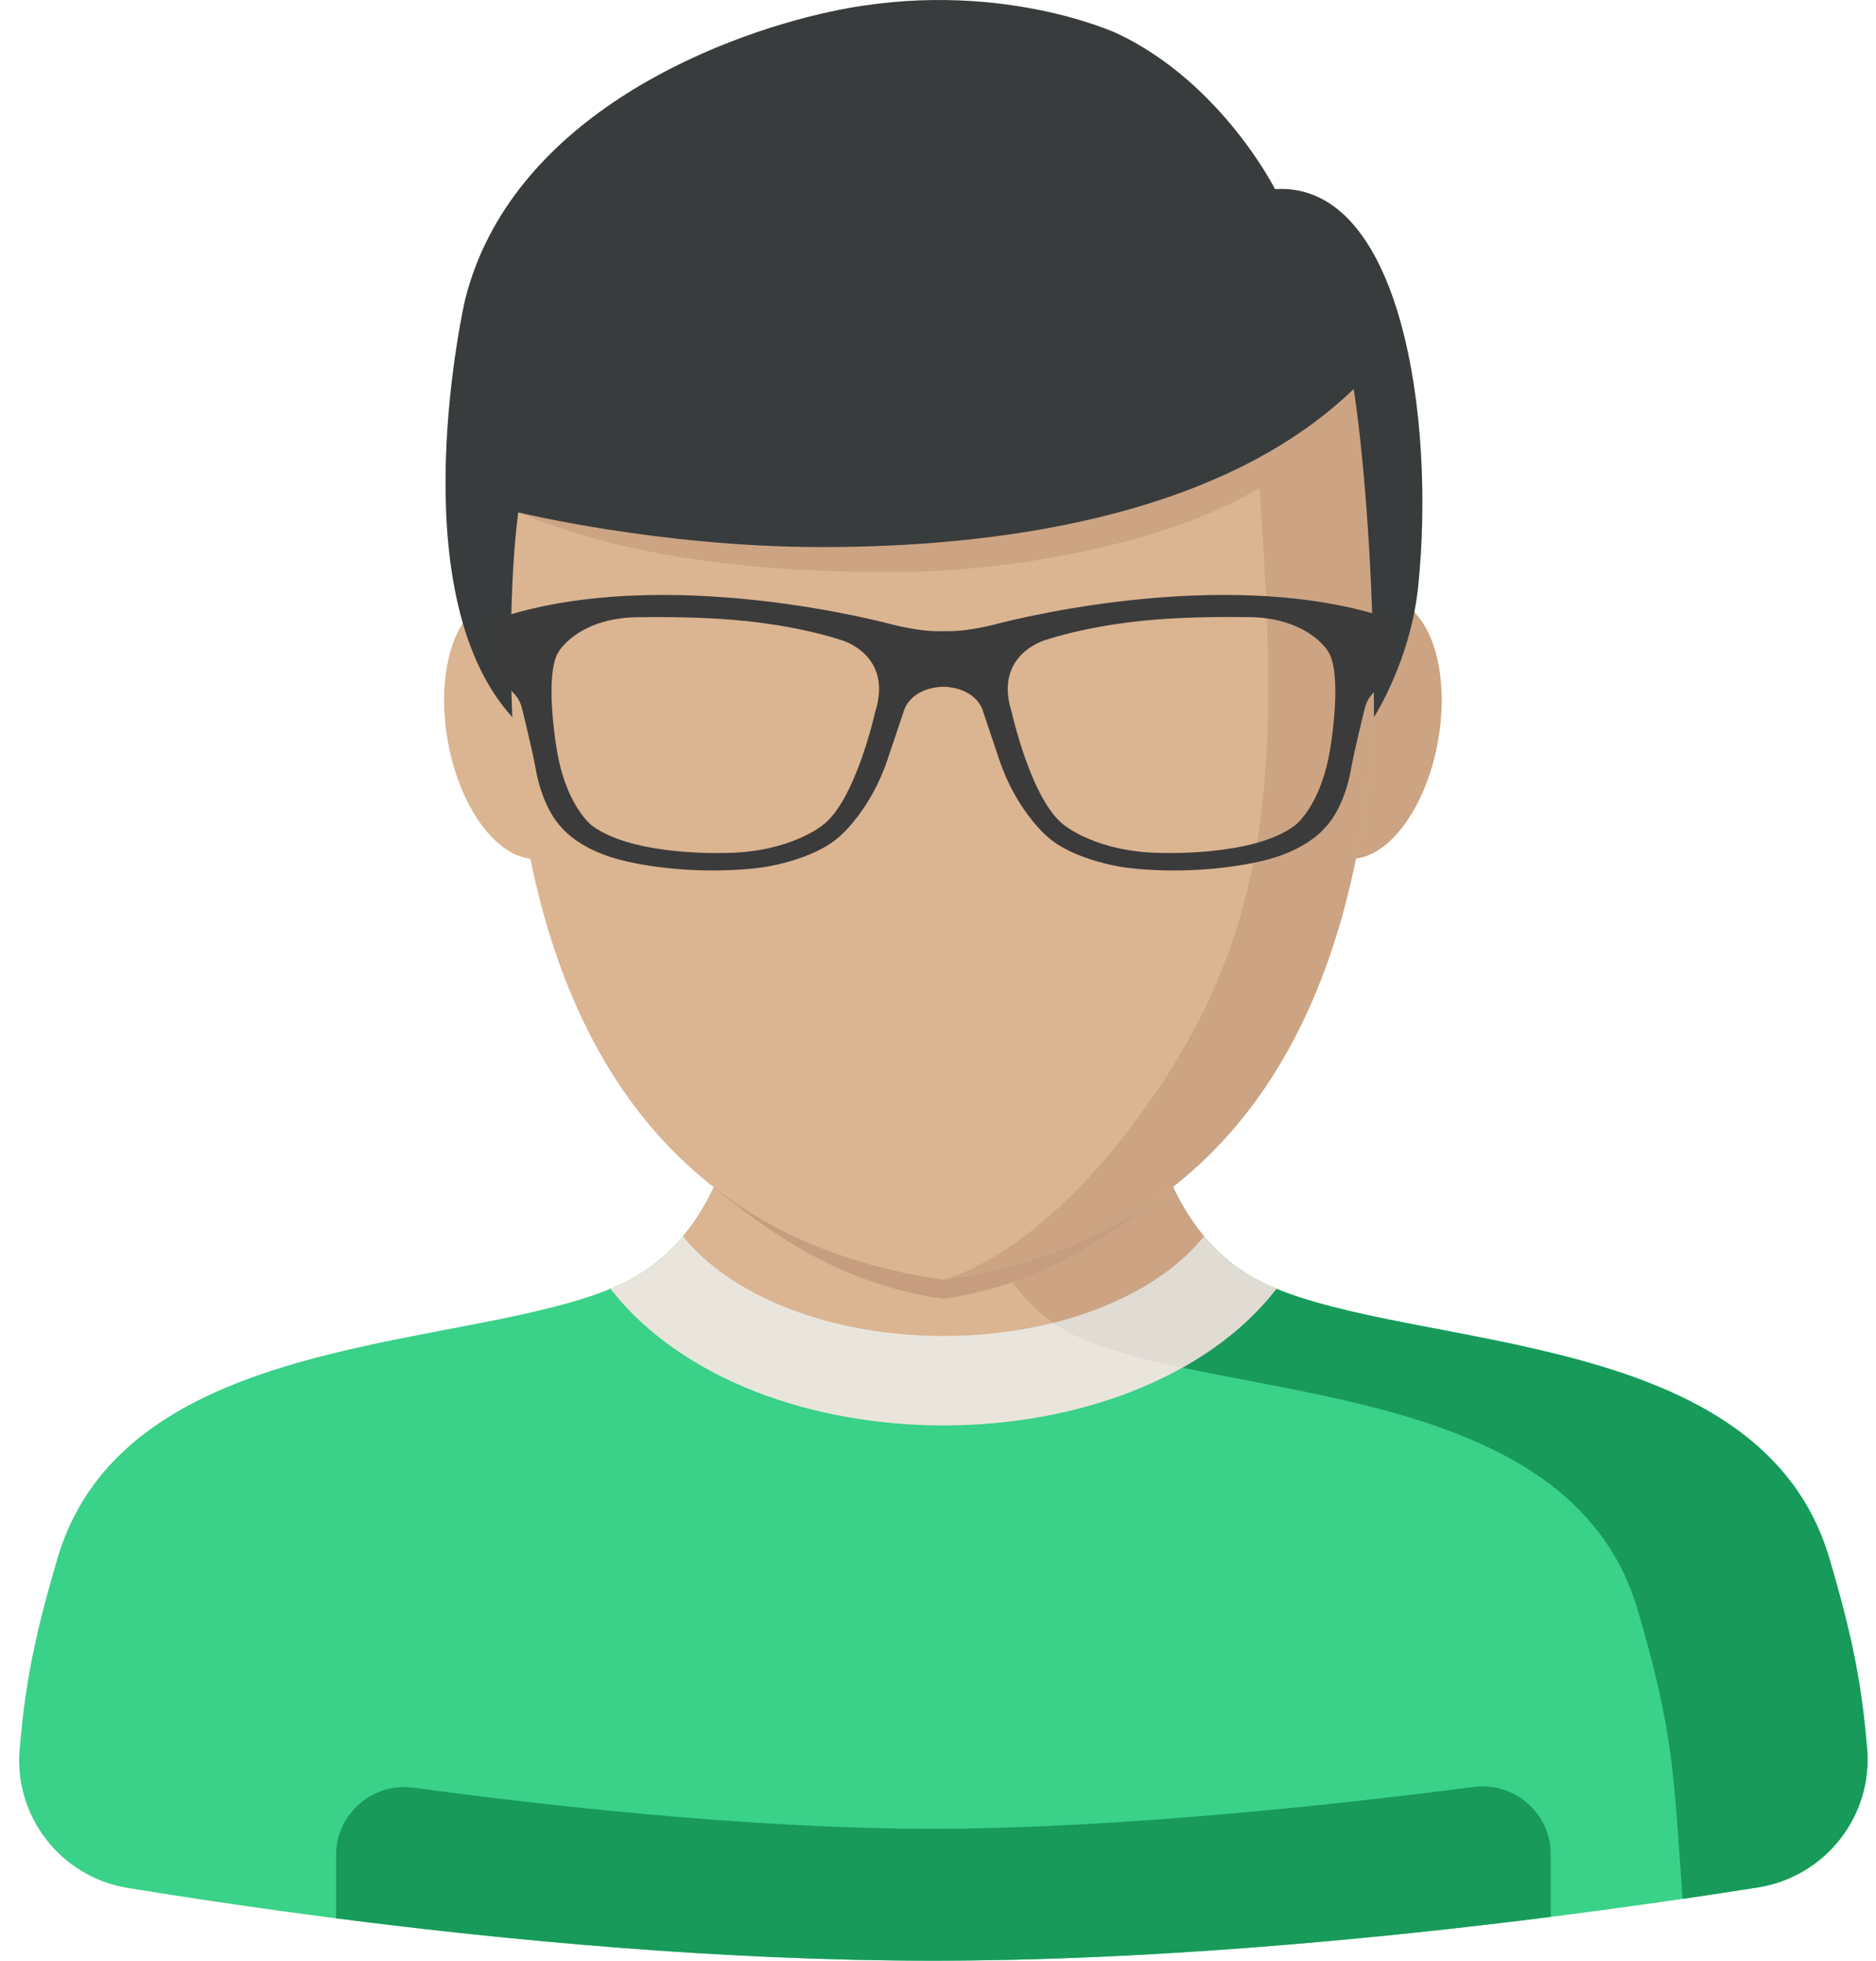 <svg width="112" height="117" viewBox="0 0 112 117" fill="none" xmlns="http://www.w3.org/2000/svg">
<path d="M109.216 92.993C105.125 79.145 84.595 80.681 75.733 76.704C66.872 72.727 68.256 59.383 67.132 57.062H45.515C44.393 59.383 45.777 72.729 36.914 76.704C28.053 80.681 7.52 79.145 3.432 92.993C1.957 97.986 1.492 100.714 1.173 104.367C0.822 108.394 3.632 112.004 7.622 112.657C17.64 114.298 36.983 117 55.688 117C74.523 117 94.631 114.26 104.963 112.623C108.981 111.987 111.826 108.359 111.469 104.306C111.15 100.683 110.682 97.959 109.216 92.993Z" fill="#3AD189"/>
<path d="M109.216 92.993C105.125 79.145 84.595 80.681 75.733 76.704C66.872 72.727 68.255 59.383 67.132 57.062H55.686C55.686 57.062 55.422 75.778 64.283 79.755C73.144 83.732 93.677 82.196 97.765 96.044C99.914 103.318 99.918 105.784 100.452 113.311C102.1 113.07 103.608 112.839 104.95 112.626C108.967 111.99 111.824 108.362 111.468 104.311C111.15 100.685 110.682 97.961 109.216 92.993Z" fill="#189A5B"/>
<path d="M20.061 114.47C30.197 115.773 43.086 117 55.688 117C68.567 117 82.044 115.718 92.582 114.384V110.645C92.582 108.2 90.412 106.317 87.987 106.632C80.942 107.545 67.084 109.128 55.636 109.128C44.368 109.128 31.438 107.595 24.699 106.675C22.259 106.343 20.064 108.232 20.064 110.694V114.47H20.061Z" fill="#189A5B"/>
<path d="M67.553 83.04C71.126 81.644 74.066 79.588 76.051 77.094L76.204 76.904C76.045 76.838 75.888 76.772 75.736 76.704C66.874 72.727 68.258 59.383 67.134 57.062H45.515C44.393 59.383 45.777 72.729 36.914 76.704C36.761 76.772 36.605 76.84 36.446 76.904L36.598 77.094C38.584 79.586 41.524 81.642 45.097 83.04C48.482 84.361 52.364 85.06 56.325 85.06C60.285 85.06 64.167 84.361 67.553 83.04Z" fill="#EAE5DC"/>
<path d="M75.734 76.704C74.14 75.988 72.88 74.97 71.876 73.768C70.019 76.099 66.804 77.951 62.863 78.938C63.308 79.254 63.782 79.528 64.285 79.752C66.013 80.528 68.186 81.095 70.594 81.606C72.806 80.367 74.662 78.837 76.049 77.093L76.202 76.903C76.043 76.84 75.886 76.772 75.734 76.704Z" fill="#E0DBD3"/>
<path d="M71.876 73.768C67.291 68.284 68.053 58.965 67.134 57.06H45.515C44.594 58.965 45.358 68.284 40.773 73.768C43.581 77.293 49.49 79.722 56.325 79.722C63.159 79.722 69.068 77.293 71.876 73.768Z" fill="#DBB491"/>
<path d="M62.862 78.939C66.804 77.951 70.018 76.099 71.876 73.768C67.291 68.284 68.053 58.965 67.134 57.06H55.688C55.688 57.062 55.453 73.71 62.862 78.939Z" fill="#CCA483"/>
<path d="M42.606 70.853C46.194 73.772 50.397 76.666 56.302 77.504C62.221 76.664 66.415 73.71 70.006 70.778C67.019 65.286 67.943 58.736 67.134 57.06H45.515C44.703 58.738 45.608 65.358 42.606 70.853Z" fill="#C69E7F"/>
<path d="M77.451 42.733C76.684 46.996 77.942 50.791 80.261 51.208C82.58 51.625 85.081 48.507 85.848 44.242C86.615 39.978 85.357 36.184 83.038 35.767C80.719 35.35 78.218 38.468 77.451 42.733Z" fill="#CCA483"/>
<path d="M29.547 35.771C27.228 36.188 25.97 39.982 26.737 44.246C27.504 48.51 30.005 51.629 32.324 51.212C34.642 50.795 35.9 47 35.133 42.736C34.366 38.472 31.865 35.354 29.547 35.771Z" fill="#DBB491"/>
<path d="M79.859 17.374H56.302H32.757C32.757 17.374 19.556 71.154 56.302 76.359C93.062 71.154 79.859 17.374 79.859 17.374Z" fill="#DBB491"/>
<path d="M56.302 76.359C93.062 71.154 79.859 17.374 79.859 17.374H74.348C75.857 39.838 77.945 51.771 69.28 64.781C62.415 75.089 56.302 76.359 56.302 76.359Z" fill="#CCA483"/>
<path d="M68.497 20.261L30.951 30.579C34.128 31.851 40.332 34.197 53.601 34.14C60.986 34.107 77.228 31.851 80.819 23.211L68.497 20.261Z" fill="#CCA483"/>
<path d="M66.726 2.01C66.726 2.01 59.454 -1.412 49.677 0.674C42.358 2.237 30.448 7.214 27.768 17.875C27.768 17.875 23.758 35.292 30.586 42.793C30.586 42.793 30.25 35.989 30.937 30.573C30.937 30.573 39.313 32.625 48.925 32.645C59.143 32.666 72.767 30.988 80.82 23.211C80.82 23.211 82.028 30.609 82.028 42.793C82.028 42.793 84.203 39.451 84.665 35.014C85.712 24.949 83.657 10.82 76.121 11.284C76.119 11.282 72.927 4.948 66.726 2.01Z" fill="#393C3D"/>
<path d="M83.228 37.004C73.142 33.47 59.343 37.276 59.343 37.276C58.028 37.599 57.147 37.661 56.692 37.665C56.69 37.665 56.325 37.665 56.325 37.665H55.958C55.503 37.661 54.622 37.599 53.305 37.276C53.305 37.276 39.506 33.472 29.42 37.004C29.42 37.004 29.119 38.422 29.42 40.356C29.42 40.356 29.444 40.648 29.77 40.772C29.77 40.772 30.871 41.118 31.156 42.24C31.156 42.24 31.787 44.768 31.991 45.928C31.991 45.928 32.333 48.165 33.56 49.415C33.56 49.415 34.63 50.783 37.372 51.392C37.372 51.392 40.939 52.309 45.382 51.779C45.382 51.779 48.554 51.39 50.185 49.858C50.185 49.858 51.985 48.316 52.983 45.333C52.983 45.333 53.294 44.415 53.962 42.423C53.962 42.423 54.284 41.065 56.321 40.976C58.36 41.065 58.68 42.423 58.68 42.423C59.347 44.415 59.659 45.333 59.659 45.333C60.657 48.318 62.457 49.858 62.457 49.858C64.088 51.39 67.26 51.779 67.26 51.779C71.703 52.309 75.27 51.392 75.27 51.392C78.01 50.783 79.082 49.415 79.082 49.415C80.311 48.165 80.651 45.928 80.651 45.928C80.855 44.766 81.486 42.24 81.486 42.24C81.771 41.118 82.871 40.772 82.871 40.772C83.197 40.65 83.222 40.356 83.222 40.356C83.529 38.422 83.228 37.004 83.228 37.004ZM52.251 42.483C52.251 42.483 51.074 47.805 49.096 49.254C49.096 49.254 47.183 50.831 43.439 50.895C43.439 50.895 37.862 51.138 35.363 49.277C35.363 49.277 33.718 48.11 33.188 44.401C33.188 44.401 32.481 40.067 33.392 38.83C33.392 38.83 34.629 36.766 38.371 36.83C38.371 36.83 41.558 36.766 44.154 37.024C44.154 37.024 47.373 37.271 50.232 38.197C50.23 38.193 53.343 39.055 52.251 42.483ZM79.459 44.399C78.929 48.108 77.284 49.275 77.284 49.275C74.785 51.139 69.208 50.893 69.208 50.893C65.464 50.829 63.551 49.252 63.551 49.252C61.574 47.801 60.396 42.481 60.396 42.481C59.303 39.053 62.415 38.191 62.415 38.191C65.275 37.265 68.493 37.018 68.493 37.018C71.088 36.76 74.276 36.825 74.276 36.825C78.02 36.761 79.255 38.824 79.255 38.824C80.166 40.063 79.459 44.399 79.459 44.399Z" fill="#3B3B3B"/>
</svg>
